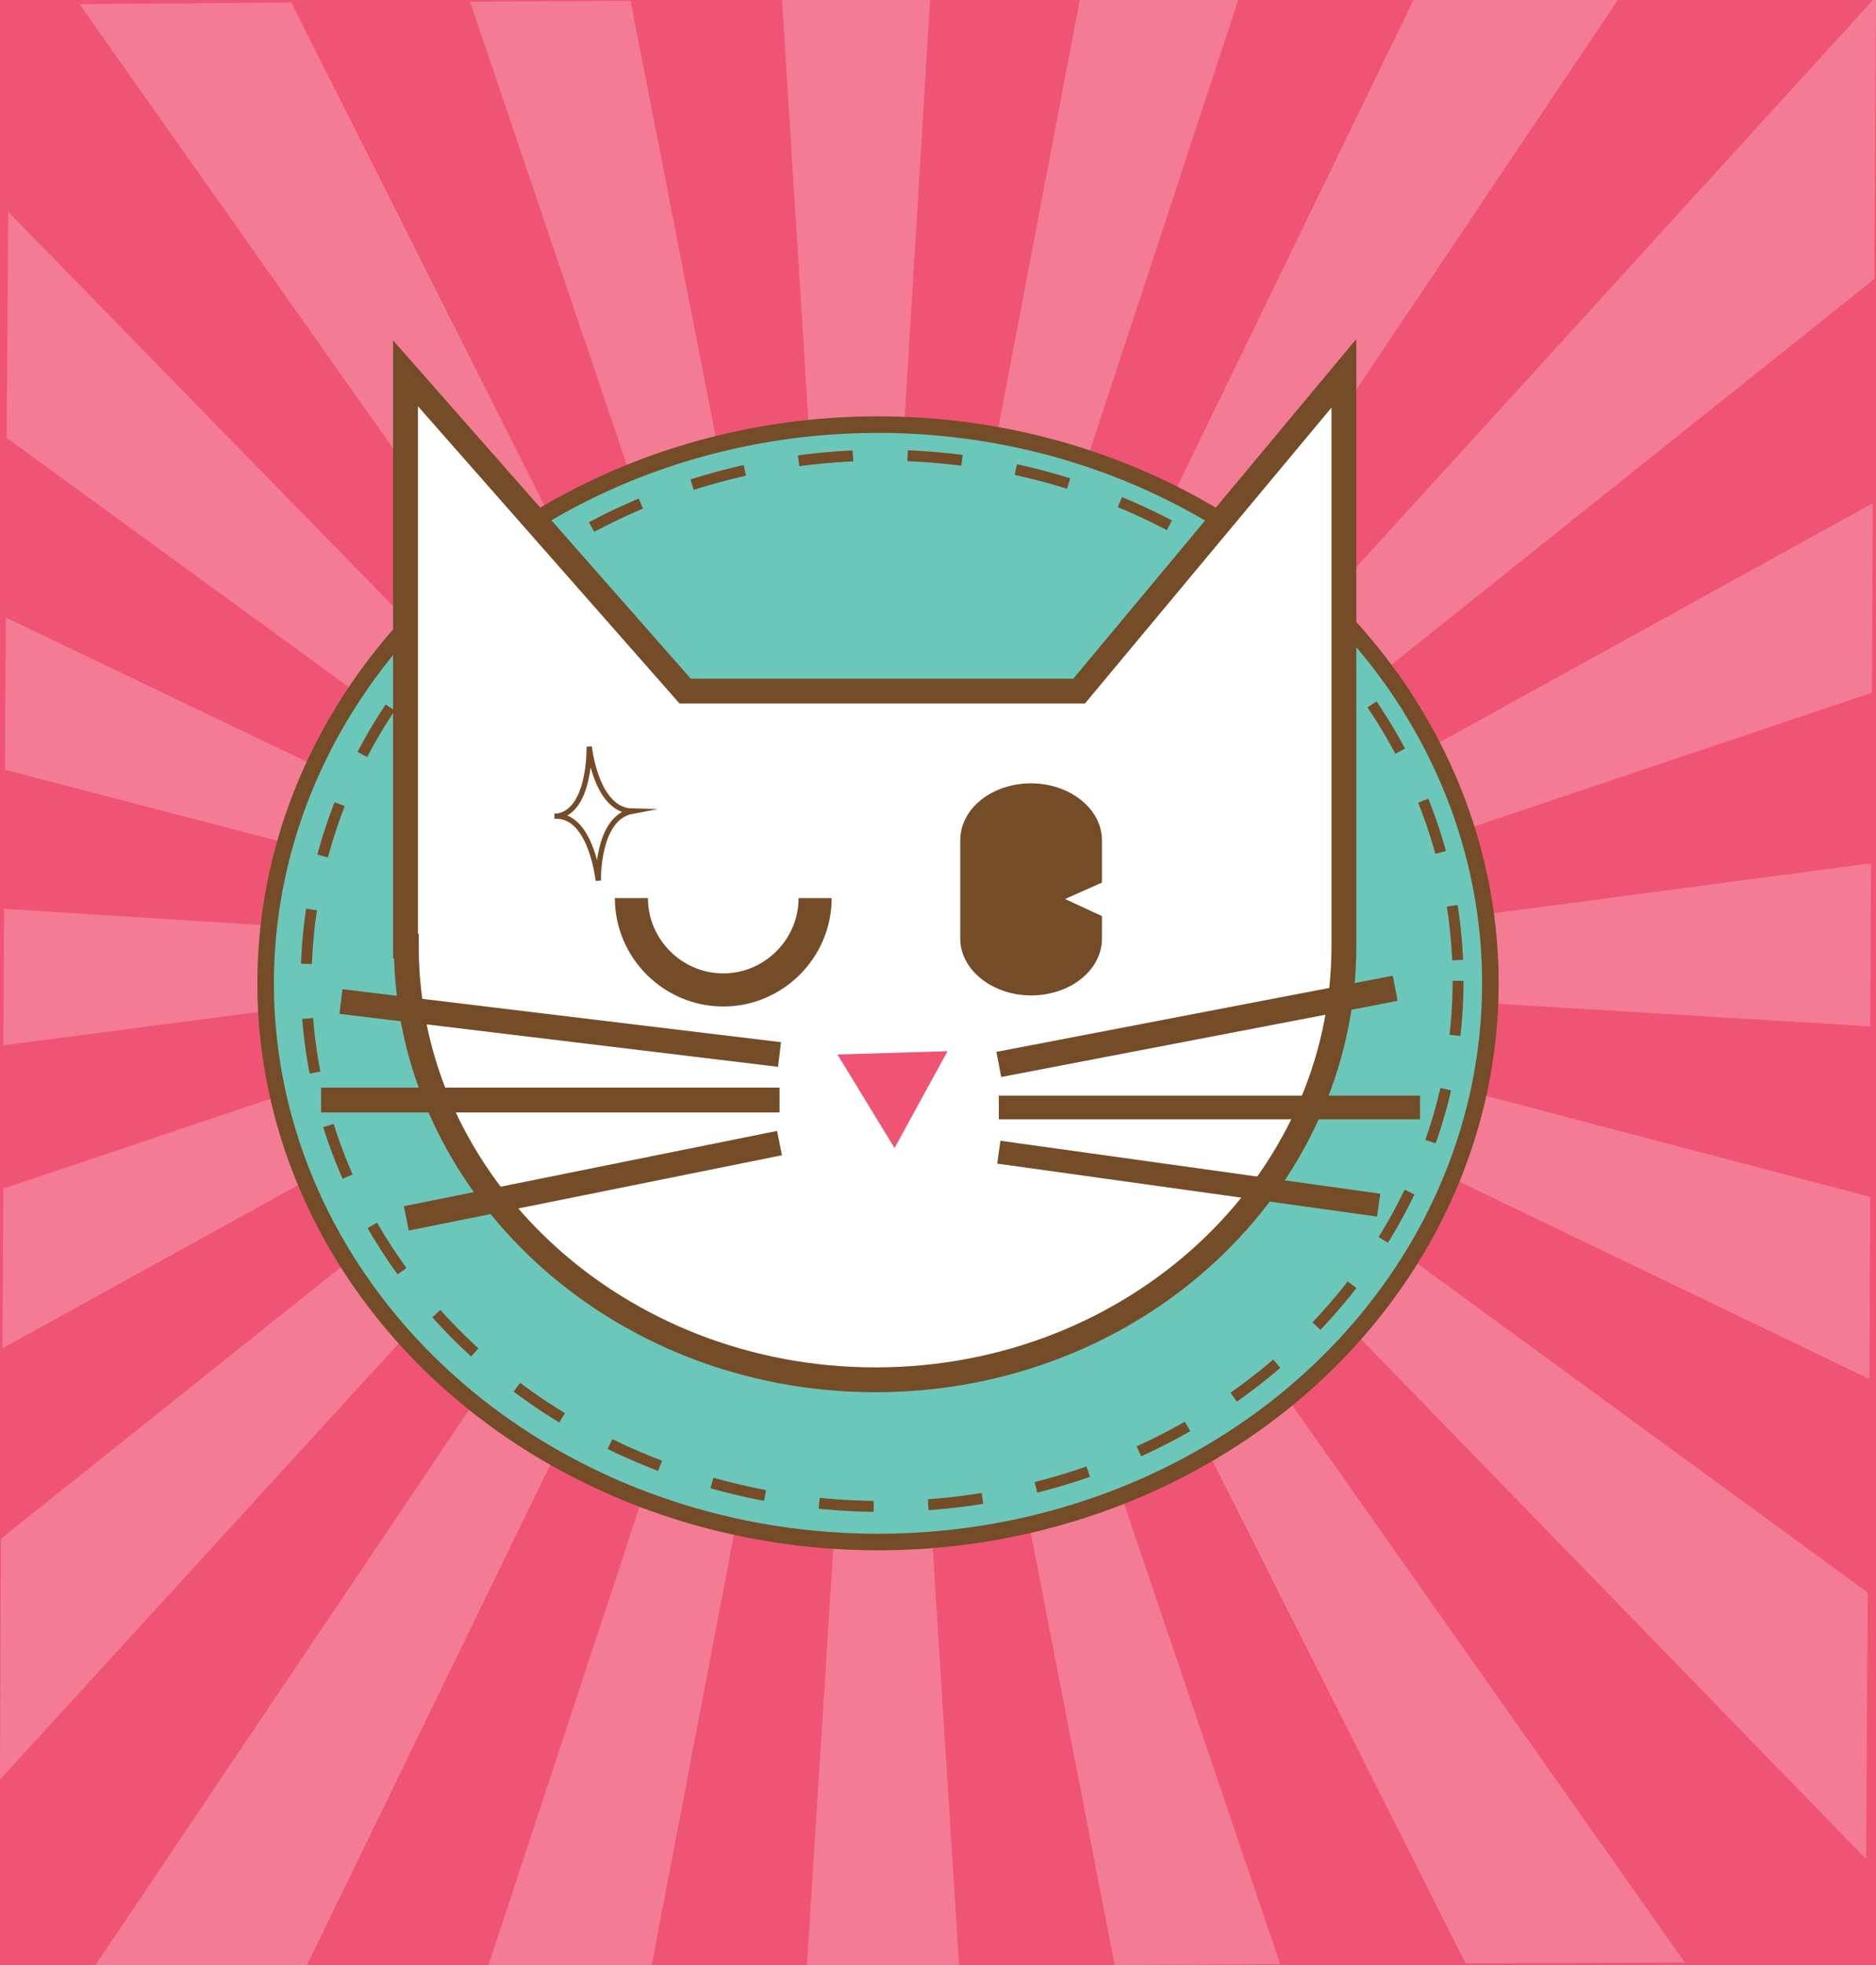 <?xml version="1.0" encoding="utf-8"?>
<!-- Generator: Adobe Illustrator 19.2.1, SVG Export Plug-In . SVG Version: 6.00 Build 0)  -->
<!DOCTYPE svg PUBLIC "-//W3C//DTD SVG 1.1//EN" "http://www.w3.org/Graphics/SVG/1.1/DTD/svg11.dtd">
<svg version="1.1" id="Layer_1" xmlns="http://www.w3.org/2000/svg" xmlns:xlink="http://www.w3.org/1999/xlink" x="0px" y="0px"
	 width="226.7px" height="237.4px" viewBox="0 0 226.7 237.4" enable-background="new 0 0 226.7 237.4" xml:space="preserve">
<rect y="-0.1" fill="#F05474" width="226.7" height="237.9"/>
<line fill="none" stroke="#221F1F" stroke-width="3.291" stroke-linecap="round" stroke-miterlimit="10" x1="75.9" y1="139" x2="84.9" y2="153.8"/>
<path fill="#F37B94" d="M174.9,120.9L174.9,120.9L226,124l0.1-19.7l-51.4,6.8c-0.3-3.2-0.9-6.4-1.8-9.5l53.3-17.9l0.1-22.9
	l-56.9,31.4c-1.4-3.1-3.1-6.1-5-8.9l62.1-49.6l0.2-34.1l-68.8,75.5c-2.4-2.6-5.1-5.1-7.9-7.3l45.9-68.4L171-0.4l-30.2,62.2
	c-3.2-1.8-6.5-3.4-10-4.6l18.9-57.4l-19.2,0.1L120.2,54c-3.6-0.8-7.3-1.3-11-1.5l-0.1,0l0.1,0l3.2-52.6L94.5,0l3.3,52.6
	c-3.7,0.3-7.4,0.9-11,1.8L76.2,0.1L56.8,0.2l19.5,57.6c-3.4,1.4-6.6,3-9.7,4.9L35.2,0.3L9.6,0.5l48.3,68.4c-2.7,2.3-5.2,4.7-7.5,7.3
	L1,25.6L0.8,52.9l43.4,31.6c-1.8,2.8-3.3,5.8-4.5,8.8l-39-18.7L0.6,93l36.1,9.4c-0.7,3.1-1.2,6.3-1.4,9.5l0,0.1l-34.8-2.2l-0.1,16.5
	l35.1-4.6c0.3,3.2,0.9,6.4,1.8,9.5L0.4,143.6l-0.1,19.3l40.4-22.3c1.4,3.1,3.1,6.1,5,8.9L0.1,185.9L0,215l52.3-57.2
	c2.4,2.6,5.1,5.1,7.9,7.3l-49,72.8l25.7-0.1l32.4-66.6c3.2,1.8,6.5,3.4,10,4.7l-20.4,61.9l19.8-0.1l11.2-58.6
	c3.6,0.8,7.4,1.3,11.1,1.5l0.1,0l-3.6,57l18.4-0.1l-3.6-57c3.7-0.3,7.4-0.9,11-1.8l11.4,58.7l20-0.1l-21-61.9c3.4-1.4,6.6-3,9.8-4.9
	l33.6,66.7l26.5-0.1l-51.3-72.8c2.7-2.3,5.2-4.7,7.5-7.3l65.7,67.6l0.2-32.2l-59.7-43.6c1.8-2.8,3.3-5.8,4.6-8.8l55.3,26.6l0.1-22
	l-52.5-13.8C174.2,127.4,174.7,124.2,174.9,120.9L174.9,120.9z"/>
<g>
	<ellipse fill="#6BC7B9" stroke="#754C28" stroke-width="2" stroke-miterlimit="10" cx="106.1" cy="118.8" rx="74" ry="67.5"/>
	
		<ellipse fill="none" stroke="#754C28" stroke-width="1.32" stroke-miterlimit="10" stroke-dasharray="6.601" cx="106.6" cy="118.5" rx="69.6" ry="63.5"/>
	<path fill="#FFFFFF" stroke="#754C28" stroke-width="3" stroke-miterlimit="10" d="M162.4,114.3V45.1l-32,38.4H82.8L49,45.1v69.2
		l0.1,0c0,28.9,25.4,52.4,56.7,52.4h0C137.1,166.7,162.4,143.2,162.4,114.3L162.4,114.3z"/>
	<line fill="#231F20" stroke="#754C28" stroke-width="3" stroke-miterlimit="10" x1="94.2" y1="127.4" x2="41.2" y2="121"/>
	<line fill="#231F20" stroke="#754C28" stroke-width="3" stroke-miterlimit="10" x1="94.2" y1="132.9" x2="38.8" y2="132.9"/>
	<line fill="#231F20" stroke="#754C28" stroke-width="3" stroke-miterlimit="10" x1="94.2" y1="138.1" x2="49.1" y2="147.2"/>
	
		<line fill="#231F20" stroke="#754C28" stroke-width="2.789" stroke-miterlimit="10" x1="120.7" y1="139.2" x2="166.6" y2="145.6"/>
	
		<line fill="#231F20" stroke="#754C28" stroke-width="2.872" stroke-miterlimit="10" x1="120.7" y1="133.8" x2="171.6" y2="133.8"/>
	
		<line fill="#231F20" stroke="#754C28" stroke-width="3.092" stroke-miterlimit="10" x1="120.7" y1="128.6" x2="168.6" y2="119.4"/>
	<path fill="#754C28" stroke="#754C28" stroke-width="1.322" stroke-miterlimit="10" d="M127.1,108.6l5.4-2.4v-4.7
		c0-3.4-3.6-6.2-7.9-6.2h0c-4.4,0-7.9,2.8-7.9,6.2v11.9c0,3.4,3.6,6.2,7.9,6.2h0c4.4,0,7.9-2.8,7.9-6.2v-2.3L127.1,108.6z"/>
	<path fill="none" stroke="#754C28" stroke-width="4" stroke-miterlimit="10" d="M98.5,108.5c0,6.1-5,11.1-11.1,11.1h0
		c-6.1,0-11.1-5-11.1-11.1"/>
	<polygon fill="#F05474" points="114.5,127 108.1,138.7 101.2,127.4 	"/>
	<path fill="#FFFFFF" stroke="#754C28" stroke-width="0.642" stroke-miterlimit="10" d="M76.4,98c-4.4-0.1-5.2-7.8-5.2-7.8
		s0.2,7.7-3.8,8.4l-0.4,0c0.1,0,0.2,0,0.3,0c-0.1,0-0.2,0-0.3,0l0.4,0c4.1,0.2,4.9,7.8,4.9,7.8S72.1,98.8,76.4,98L76.4,98z"/>
</g>
<g>
</g>
<g>
</g>
<g>
</g>
<g>
</g>
<g>
</g>
<g>
</g>
</svg>
